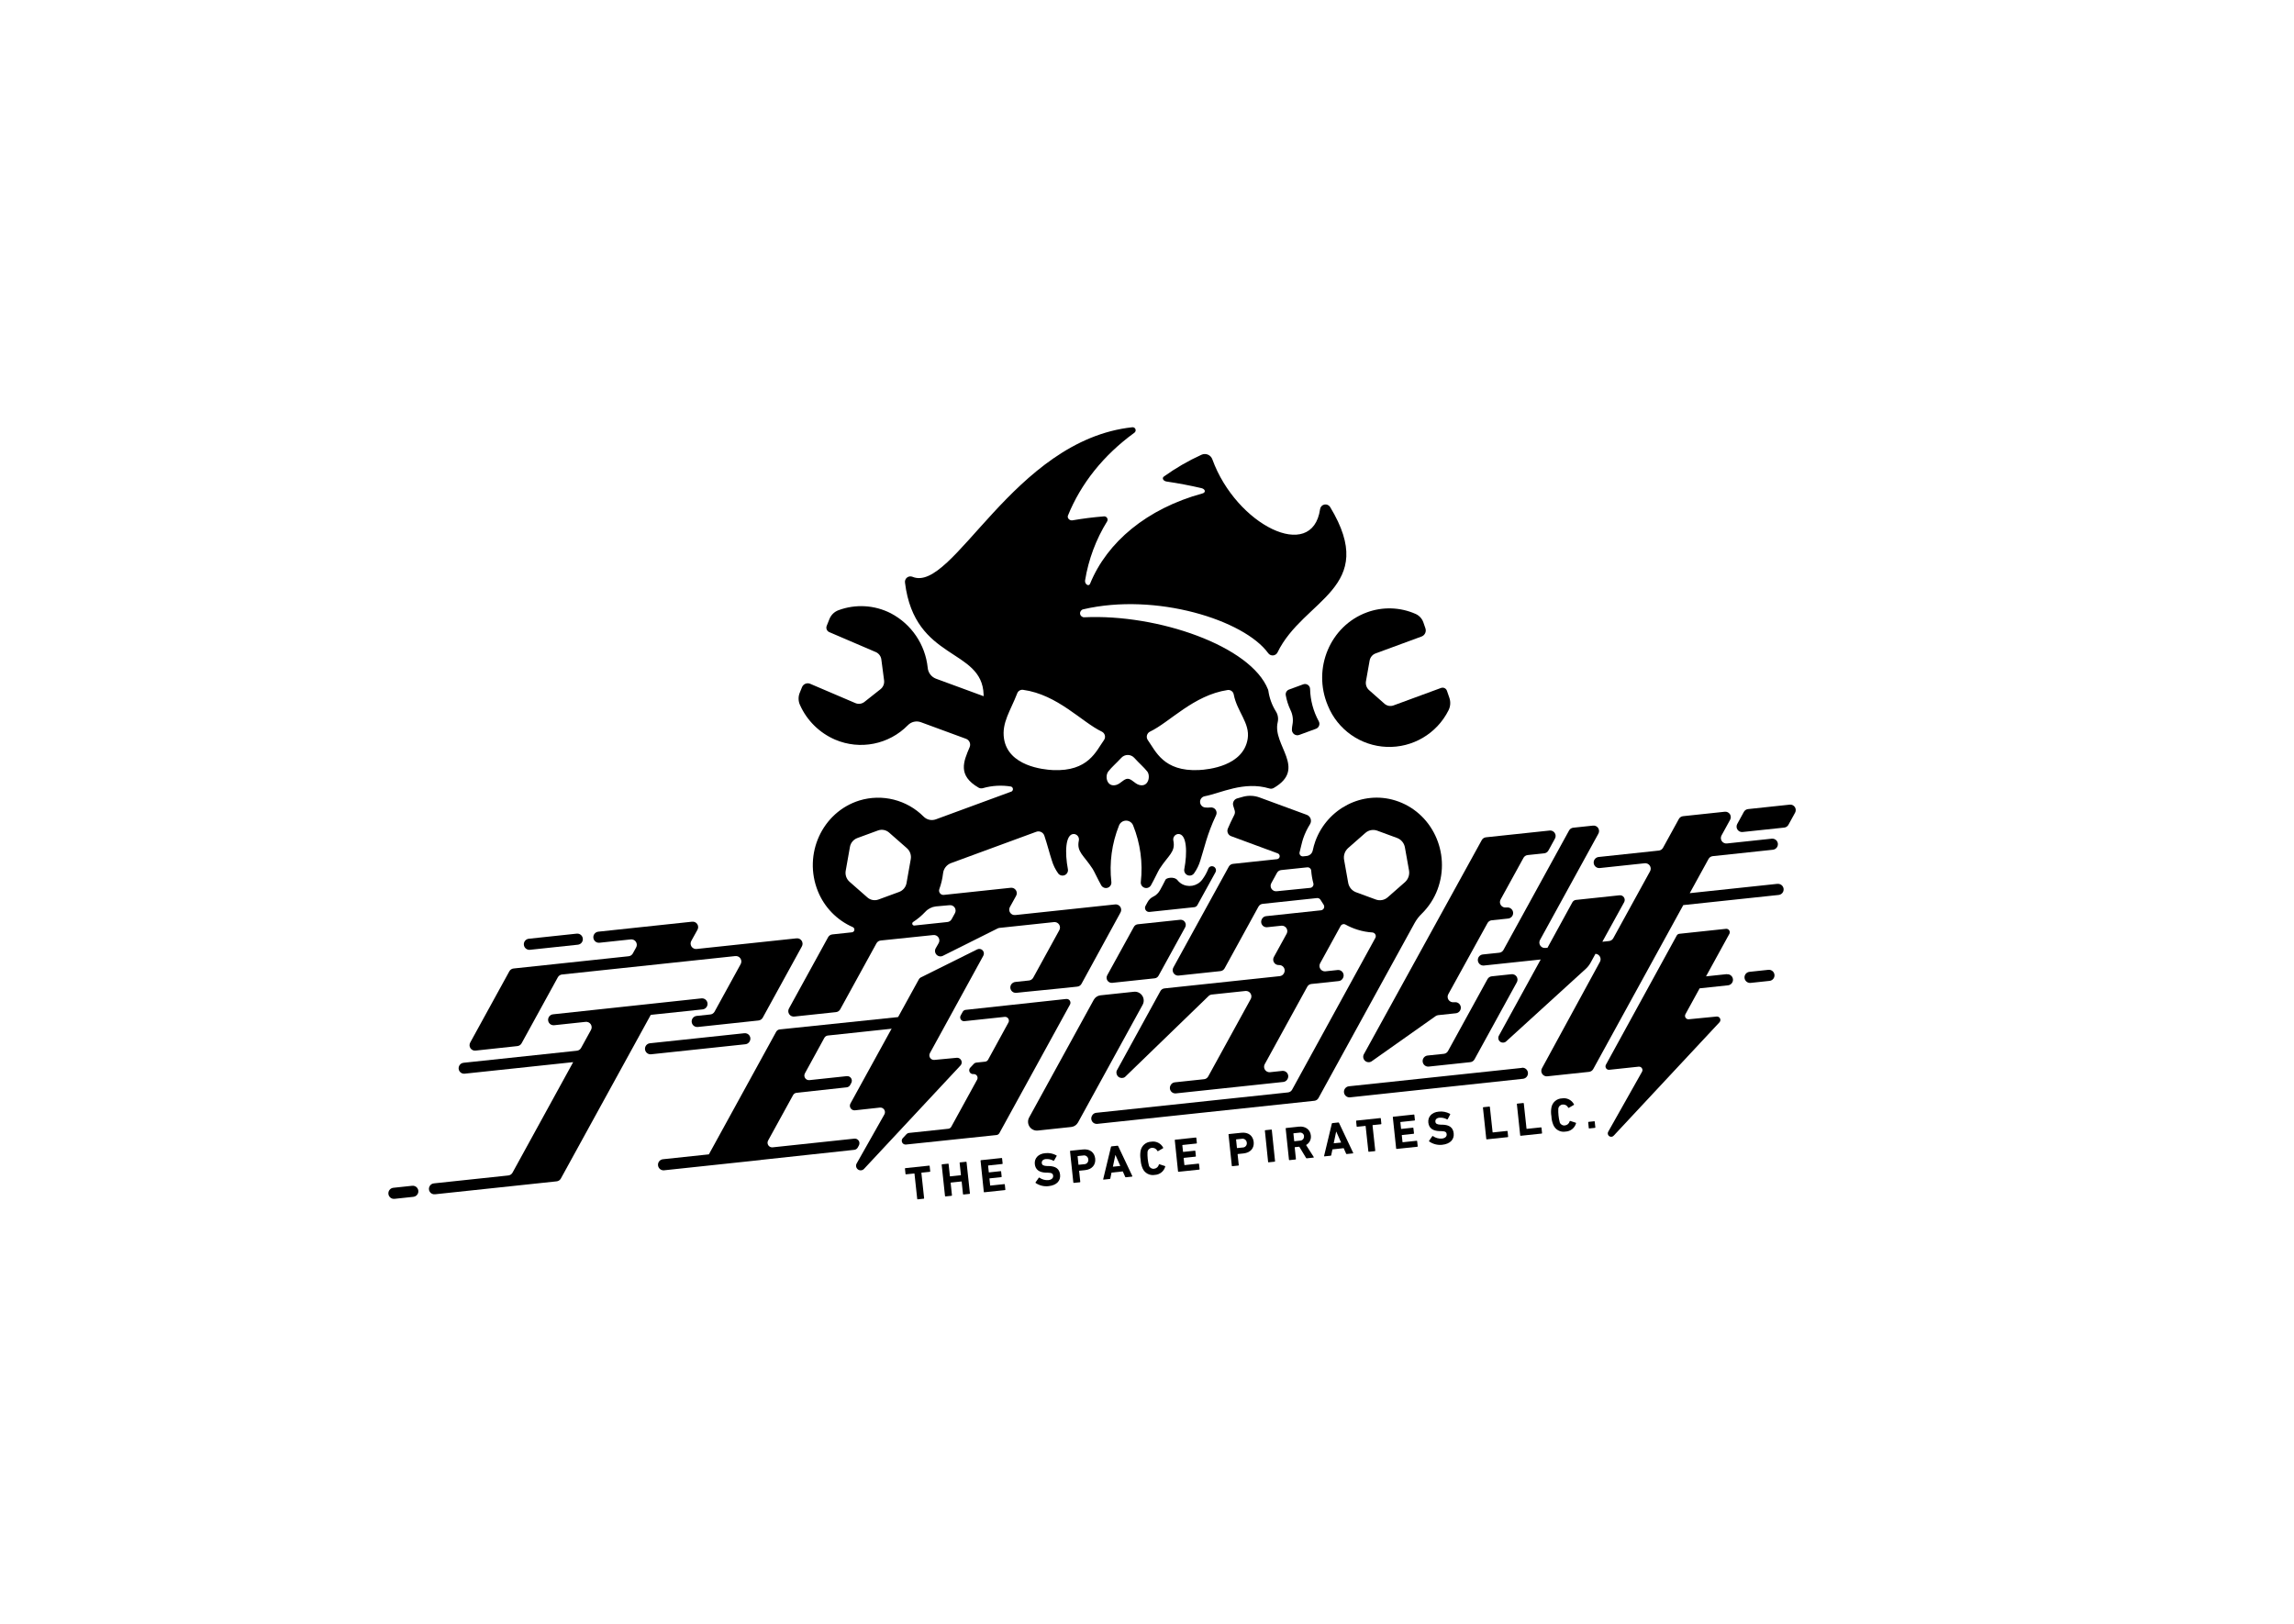 <?xml version="1.0" encoding="UTF-8" standalone="no"?>
<svg width="842px" height="596px" viewBox="0 0 842 596" version="1.1" xmlns="http://www.w3.org/2000/svg" xmlns:xlink="http://www.w3.org/1999/xlink">
    <!-- Generator: Sketch 47.1 (45422) - http://www.bohemiancoding.com/sketch -->
    <title>Slice</title>
    <desc>Created with Sketch.</desc>
    <defs></defs>
    <g id="Page-1" stroke="none" stroke-width="1" fill="none" fill-rule="evenodd">
        <g id="space-pirates-logo" transform="translate(142, 156)" fill-rule="nonzero" fill="#000000">
            <path d="M194.85,284.25 C194.804,284.259 194.757,284.247 194.721,284.218 C194.684,284.19 194.662,284.146 194.66,284.1 L193.66,274.85 C193.661,274.822 193.649,274.796 193.627,274.778 C193.606,274.76 193.577,274.754 193.55,274.76 L190.55,275.07 C190.504,275.079 190.457,275.067 190.421,275.038 C190.384,275.01 190.362,274.966 190.36,274.92 L190.16,272.99 C190.151,272.944 190.163,272.897 190.192,272.861 C190.22,272.824 190.264,272.802 190.31,272.8 L199.04,271.88 C199.086,271.871 199.133,271.883 199.169,271.912 C199.206,271.94 199.228,271.984 199.23,272.03 L199.43,273.96 C199.439,274.006 199.427,274.053 199.398,274.089 C199.37,274.126 199.326,274.148 199.28,274.15 L196.28,274.46 C196.25,274.458 196.221,274.472 196.203,274.496 C196.185,274.52 196.18,274.552 196.19,274.58 L197.19,283.83 C197.199,283.876 197.187,283.923 197.158,283.959 C197.13,283.996 197.086,284.018 197.04,284.02 L194.85,284.25 Z" id="Shape"></path>
            <path d="M203.64,271.58 C203.631,271.534 203.643,271.487 203.672,271.451 C203.7,271.414 203.744,271.392 203.79,271.39 L205.99,271.16 C206.036,271.151 206.083,271.163 206.119,271.192 C206.156,271.22 206.178,271.264 206.18,271.31 L206.65,275.73 C206.649,275.758 206.661,275.784 206.683,275.802 C206.704,275.82 206.733,275.826 206.76,275.82 L210.61,275.41 C210.638,275.411 210.664,275.399 210.682,275.377 C210.7,275.356 210.706,275.327 210.7,275.3 L210.23,270.88 C210.221,270.834 210.233,270.787 210.262,270.751 C210.29,270.714 210.334,270.692 210.38,270.69 L212.58,270.46 C212.626,270.451 212.673,270.463 212.709,270.492 C212.746,270.52 212.768,270.564 212.77,270.61 L214,282.06 C214.009,282.106 213.997,282.153 213.968,282.189 C213.94,282.226 213.896,282.248 213.85,282.25 L211.65,282.48 C211.604,282.489 211.557,282.477 211.521,282.448 C211.484,282.42 211.462,282.376 211.46,282.33 L210.98,277.78 C210.981,277.752 210.969,277.726 210.947,277.708 C210.926,277.69 210.897,277.684 210.87,277.69 L207.02,278.1 C206.992,278.099 206.966,278.111 206.948,278.133 C206.93,278.154 206.924,278.183 206.93,278.21 L207.41,282.76 C207.419,282.807 207.406,282.856 207.375,282.893 C207.344,282.93 207.298,282.951 207.25,282.95 L205.05,283.18 C205.004,283.189 204.957,283.177 204.921,283.148 C204.884,283.12 204.862,283.076 204.86,283.03 L203.64,271.58 Z" id="Shape"></path>
            <path d="M217.91,270.07 C217.901,270.024 217.913,269.977 217.942,269.941 C217.97,269.904 218.014,269.882 218.06,269.88 L225.62,269.08 C225.666,269.071 225.713,269.083 225.749,269.112 C225.786,269.14 225.808,269.184 225.81,269.23 L226.01,271.09 C226.019,271.137 226.006,271.186 225.975,271.223 C225.944,271.26 225.898,271.281 225.85,271.28 L220.77,271.82 C220.742,271.819 220.716,271.831 220.698,271.853 C220.68,271.874 220.674,271.903 220.68,271.93 L220.93,274.27 C220.929,274.298 220.941,274.324 220.963,274.342 C220.984,274.36 221.013,274.366 221.04,274.36 L225.27,273.91 C225.317,273.901 225.366,273.914 225.403,273.945 C225.44,273.976 225.461,274.022 225.46,274.07 L225.65,275.91 C225.659,275.957 225.646,276.006 225.615,276.043 C225.584,276.08 225.538,276.101 225.49,276.1 L221.26,276.55 C221.232,276.549 221.206,276.561 221.188,276.583 C221.17,276.604 221.164,276.633 221.17,276.66 L221.43,279.11 C221.429,279.138 221.441,279.164 221.463,279.182 C221.484,279.2 221.513,279.206 221.54,279.2 L226.62,278.66 C226.666,278.651 226.713,278.663 226.749,278.692 C226.786,278.72 226.808,278.764 226.81,278.81 L227.01,280.67 C227.019,280.717 227.006,280.766 226.975,280.803 C226.944,280.84 226.898,280.861 226.85,280.86 L219.29,281.66 C219.244,281.669 219.197,281.657 219.161,281.628 C219.124,281.6 219.102,281.556 219.1,281.51 L217.91,270.07 Z" id="Shape"></path>
            <path d="M238.13,278.25 C238.053,278.169 238.053,278.041 238.13,277.96 L239.29,276.31 C239.324,276.275 239.371,276.254 239.42,276.254 C239.469,276.254 239.516,276.275 239.55,276.31 C240.49,276.967 241.626,277.281 242.77,277.2 C244,277.07 244.64,276.42 244.55,275.59 C244.46,274.76 244.02,274.51 242.55,274.46 L241.92,274.46 C239.49,274.38 238.04,273.4 237.82,271.31 C237.6,269.22 239.07,267.53 241.62,267.31 C243.051,267.128 244.503,267.412 245.76,268.12 C245.87,268.18 245.9,268.25 245.82,268.38 L244.9,270 C244.855,270.088 244.748,270.124 244.66,270.08 C243.797,269.594 242.807,269.381 241.82,269.47 C240.82,269.58 240.3,270.17 240.38,270.92 C240.46,271.67 240.98,271.98 242.38,272.03 L243.01,272.03 C245.47,272.1 246.87,273.03 247.1,275.21 C247.33,277.39 245.91,279.09 242.86,279.41 C241.195,279.602 239.517,279.19 238.13,278.25 L238.13,278.25 Z" id="Shape"></path>
            <path d="M252.15,278.21 C252.104,278.219 252.057,278.207 252.021,278.178 C251.984,278.15 251.962,278.106 251.96,278.06 L250.75,266.61 C250.741,266.564 250.753,266.517 250.782,266.481 C250.81,266.444 250.854,266.422 250.9,266.42 L255.48,265.94 C258.05,265.67 259.75,267.05 259.99,269.31 C260.23,271.57 258.83,273.26 256.28,273.53 L254.18,273.75 C254.152,273.749 254.126,273.761 254.108,273.783 C254.09,273.804 254.084,273.833 254.09,273.86 L254.51,277.8 C254.516,277.847 254.502,277.894 254.471,277.93 C254.441,277.966 254.397,277.988 254.35,277.99 L252.15,278.21 Z M257.45,269.57 C257.417,269.119 257.19,268.704 256.827,268.433 C256.464,268.163 256.002,268.063 255.56,268.16 L253.62,268.36 C253.592,268.359 253.566,268.371 253.548,268.393 C253.53,268.414 253.524,268.443 253.53,268.47 L253.84,271.47 C253.839,271.498 253.851,271.524 253.873,271.542 C253.894,271.56 253.923,271.566 253.95,271.56 L255.89,271.36 C256.349,271.372 256.79,271.179 257.091,270.832 C257.393,270.486 257.525,270.023 257.45,269.57 Z" id="Shape"></path>
            <path d="M265.78,265 C265.794,264.892 265.881,264.809 265.99,264.8 L268.18,264.57 C268.285,264.559 268.384,264.621 268.42,264.72 L273.62,275.72 C273.62,275.82 273.62,275.89 273.52,275.91 L271.26,276.15 C271.206,276.165 271.147,276.158 271.098,276.13 C271.05,276.101 271.014,276.055 271,276 L270.11,274 L265.98,274.44 L265.54,276.57 C265.535,276.682 265.442,276.77 265.33,276.77 L263.06,277.01 C262.94,277.01 262.9,276.96 262.92,276.85 L265.78,265 Z M269.2,272 L267.43,268 L267.38,268 L266.48,272.27 L269.2,272 Z" id="Shape"></path>
            <path d="M276.66,269.66 C276.464,268.592 276.464,267.498 276.66,266.43 C277.008,264.539 278.628,263.148 280.55,263.09 C282.333,262.791 284.106,263.675 284.94,265.28 C284.974,265.314 284.987,265.365 284.972,265.411 C284.957,265.458 284.918,265.492 284.87,265.5 L283.07,266.55 C283.03,266.579 282.979,266.589 282.931,266.577 C282.883,266.566 282.843,266.534 282.82,266.49 C282.461,265.726 281.66,265.27 280.82,265.35 C279.991,265.394 279.308,266.018 279.19,266.84 C279.111,268.547 279.29,270.256 279.72,271.91 C280.01,272.689 280.81,273.153 281.63,273.02 C282.473,272.928 283.166,272.315 283.36,271.49 C283.373,271.443 283.406,271.404 283.45,271.383 C283.494,271.362 283.545,271.361 283.59,271.38 L285.59,272.03 C285.635,272.035 285.675,272.062 285.697,272.102 C285.718,272.141 285.72,272.189 285.7,272.23 C285.216,273.971 283.666,275.203 281.86,275.28 C279.97,275.624 278.096,274.604 277.36,272.83 C276.935,271.825 276.698,270.751 276.66,269.66 Z" id="Shape"></path>
            <path d="M289.2,262.55 C289.191,262.504 289.203,262.457 289.232,262.421 C289.26,262.384 289.304,262.362 289.35,262.36 L296.91,261.56 C296.956,261.551 297.003,261.563 297.039,261.592 C297.076,261.62 297.098,261.664 297.1,261.71 L297.3,263.57 C297.309,263.617 297.296,263.666 297.265,263.703 C297.234,263.74 297.188,263.761 297.14,263.76 L292.06,264.3 C292.032,264.299 292.006,264.311 291.988,264.333 C291.97,264.354 291.964,264.383 291.97,264.41 L292.22,266.75 C292.219,266.778 292.231,266.804 292.253,266.822 C292.274,266.84 292.303,266.846 292.33,266.84 L296.56,266.39 C296.607,266.381 296.656,266.394 296.693,266.425 C296.73,266.456 296.751,266.502 296.75,266.55 L296.94,268.39 C296.949,268.437 296.936,268.486 296.905,268.523 C296.874,268.56 296.828,268.581 296.78,268.58 L292.55,269.03 C292.522,269.029 292.496,269.041 292.478,269.063 C292.46,269.084 292.454,269.113 292.46,269.14 L292.72,271.59 C292.719,271.618 292.731,271.644 292.753,271.662 C292.774,271.68 292.803,271.686 292.83,271.68 L297.91,271.14 C297.956,271.131 298.003,271.143 298.039,271.172 C298.076,271.2 298.098,271.244 298.1,271.29 L298.3,273.15 C298.309,273.197 298.296,273.246 298.265,273.283 C298.234,273.32 298.188,273.341 298.14,273.34 L290.58,274.14 C290.534,274.149 290.487,274.137 290.451,274.108 C290.414,274.08 290.392,274.036 290.39,273.99 L289.2,262.55 Z" id="Shape"></path>
            <path d="M310.32,272.08 C310.274,272.089 310.227,272.077 310.191,272.048 C310.154,272.02 310.132,271.976 310.13,271.93 L308.92,260.48 C308.911,260.434 308.923,260.387 308.952,260.351 C308.98,260.314 309.024,260.292 309.07,260.29 L313.65,259.81 C316.22,259.54 317.92,260.92 318.16,263.18 C318.4,265.44 317,267.13 314.45,267.4 L312.35,267.62 C312.322,267.619 312.296,267.631 312.278,267.653 C312.26,267.674 312.254,267.703 312.26,267.73 L312.68,271.67 C312.686,271.717 312.672,271.764 312.641,271.8 C312.611,271.836 312.567,271.858 312.52,271.86 L310.32,272.08 Z M315.62,263.44 C315.587,262.989 315.36,262.574 314.997,262.303 C314.634,262.033 314.172,261.933 313.73,262.03 L311.79,262.23 C311.762,262.229 311.736,262.241 311.718,262.263 C311.7,262.284 311.694,262.313 311.7,262.34 L312.01,265.34 C312.009,265.368 312.021,265.394 312.043,265.412 C312.064,265.43 312.093,265.436 312.12,265.43 L314.06,265.23 C314.521,265.243 314.964,265.048 315.266,264.699 C315.568,264.351 315.698,263.885 315.62,263.43 L315.62,263.44 Z" id="Shape"></path>
            <path d="M322.27,259.06 C322.261,259.014 322.273,258.967 322.302,258.931 C322.33,258.894 322.374,258.872 322.42,258.87 L324.62,258.64 C324.665,258.634 324.711,258.647 324.746,258.675 C324.782,258.703 324.805,258.745 324.81,258.79 L326,270.24 C326.006,270.287 325.992,270.334 325.961,270.37 C325.931,270.406 325.887,270.428 325.84,270.43 L323.64,270.66 C323.594,270.669 323.547,270.657 323.511,270.628 C323.474,270.6 323.452,270.556 323.45,270.51 L322.27,259.06 Z" id="Shape"></path>
            <path d="M337.66,269.19 C337.542,269.218 337.422,269.153 337.38,269.04 L334.89,264.93 L333.31,265.1 C333.28,265.098 333.251,265.112 333.233,265.136 C333.215,265.16 333.21,265.192 333.22,265.22 L333.66,269.44 C333.669,269.487 333.656,269.536 333.625,269.573 C333.594,269.61 333.548,269.631 333.5,269.63 L331.3,269.86 C331.254,269.869 331.207,269.857 331.171,269.828 C331.134,269.8 331.112,269.756 331.11,269.71 L329.9,258.26 C329.891,258.214 329.903,258.167 329.932,258.131 C329.96,258.094 330.004,258.072 330.05,258.07 L334.75,257.57 C337.16,257.32 338.92,258.66 339.14,260.81 C339.333,262.226 338.638,263.615 337.39,264.31 L340.2,268.71 C340.237,268.748 340.247,268.805 340.225,268.854 C340.203,268.902 340.153,268.933 340.1,268.93 L337.66,269.19 Z M336.66,261.07 C336.627,260.654 336.415,260.274 336.079,260.026 C335.743,259.779 335.317,259.689 334.91,259.78 L332.83,260 C332.802,259.999 332.776,260.011 332.758,260.033 C332.74,260.054 332.734,260.083 332.74,260.11 L333.03,262.83 C333.029,262.858 333.041,262.884 333.063,262.902 C333.084,262.92 333.113,262.926 333.14,262.92 L335.22,262.7 C335.625,262.686 336.006,262.503 336.271,262.195 C336.535,261.887 336.658,261.483 336.61,261.08 L336.66,261.07 Z" id="Shape"></path>
            <path d="M346.84,256.47 C346.854,256.362 346.941,256.279 347.05,256.27 L349.24,256.04 C349.345,256.029 349.444,256.091 349.48,256.19 L354.68,267.19 C354.68,267.29 354.68,267.36 354.58,267.38 L352.32,267.62 C352.213,267.64 352.109,267.574 352.08,267.47 L351.19,265.47 L347.06,265.91 L346.62,268.04 C346.615,268.152 346.522,268.24 346.41,268.24 L344.14,268.48 C344.02,268.48 343.98,268.43 344,268.32 L346.84,256.47 Z M350.25,263.41 L348.48,259.41 L348.43,259.41 L347.53,263.68 L350.25,263.41 Z" id="Shape"></path>
            <path d="M360.44,266.79 C360.394,266.799 360.347,266.787 360.311,266.758 C360.274,266.73 360.252,266.686 360.25,266.64 L359.25,257.39 C359.251,257.362 359.239,257.336 359.217,257.318 C359.196,257.3 359.167,257.294 359.14,257.3 L356.14,257.61 C356.094,257.619 356.047,257.607 356.011,257.578 C355.974,257.55 355.952,257.506 355.95,257.46 L355.75,255.53 C355.741,255.484 355.753,255.437 355.782,255.401 C355.81,255.364 355.854,255.342 355.9,255.34 L364.63,254.42 C364.676,254.411 364.723,254.423 364.759,254.452 C364.796,254.48 364.818,254.524 364.82,254.57 L365.02,256.5 C365.029,256.546 365.017,256.593 364.988,256.629 C364.96,256.666 364.916,256.688 364.87,256.69 L361.87,257 C361.84,256.998 361.811,257.012 361.793,257.036 C361.775,257.06 361.77,257.092 361.78,257.12 L362.78,266.37 C362.789,266.416 362.777,266.463 362.748,266.499 C362.72,266.536 362.676,266.558 362.63,266.56 L360.44,266.79 Z" id="Shape"></path>
            <path d="M369.23,254.11 C369.221,254.064 369.233,254.017 369.262,253.981 C369.29,253.944 369.334,253.922 369.38,253.92 L376.94,253.12 C376.986,253.111 377.033,253.123 377.069,253.152 C377.106,253.18 377.128,253.224 377.13,253.27 L377.33,255.13 C377.339,255.177 377.326,255.226 377.295,255.263 C377.264,255.3 377.218,255.321 377.17,255.32 L372.09,255.86 C372.062,255.859 372.036,255.871 372.018,255.893 C372,255.914 371.994,255.943 372,255.97 L372.25,258.31 C372.249,258.338 372.261,258.364 372.283,258.382 C372.304,258.4 372.333,258.406 372.36,258.4 L376.59,257.95 C376.637,257.941 376.686,257.954 376.723,257.985 C376.76,258.016 376.781,258.062 376.78,258.11 L377,260 C377.009,260.047 376.996,260.096 376.965,260.133 C376.934,260.17 376.888,260.191 376.84,260.19 L372.61,260.64 C372.582,260.639 372.556,260.651 372.538,260.673 C372.52,260.694 372.514,260.723 372.52,260.75 L372.78,263.2 C372.779,263.228 372.791,263.254 372.813,263.272 C372.834,263.29 372.863,263.296 372.89,263.29 L377.97,262.75 C378.016,262.741 378.063,262.753 378.099,262.782 C378.136,262.81 378.158,262.854 378.16,262.9 L378.36,264.76 C378.369,264.807 378.356,264.856 378.325,264.893 C378.294,264.93 378.248,264.951 378.2,264.95 L370.64,265.75 C370.594,265.759 370.547,265.747 370.511,265.718 C370.474,265.69 370.452,265.646 370.45,265.6 L369.23,254.11 Z" id="Shape"></path>
            <path d="M382.57,263 C382.493,262.919 382.493,262.791 382.57,262.71 L383.73,261.06 C383.764,261.025 383.811,261.004 383.86,261.004 C383.909,261.004 383.956,261.025 383.99,261.06 C384.93,261.717 386.066,262.031 387.21,261.95 C388.44,261.82 389.08,261.17 388.99,260.34 C388.9,259.51 388.46,259.26 386.99,259.21 L386.36,259.21 C383.93,259.13 382.48,258.15 382.26,256.06 C382.04,253.97 383.51,252.28 386.06,252.06 C387.491,251.878 388.943,252.162 390.2,252.87 C390.31,252.93 390.34,253 390.26,253.13 L389.37,254.82 C389.325,254.908 389.218,254.944 389.13,254.9 C388.267,254.414 387.277,254.201 386.29,254.29 C385.29,254.4 384.77,254.99 384.85,255.74 C384.93,256.49 385.45,256.8 386.85,256.85 L387.48,256.85 C389.94,256.92 391.34,257.85 391.57,260.03 C391.8,262.21 390.38,263.91 387.33,264.23 C385.647,264.409 383.956,263.972 382.57,263 L382.57,263 Z" id="Shape"></path>
            <path d="M402.31,250.62 C402.301,250.574 402.313,250.527 402.342,250.491 C402.37,250.454 402.414,250.432 402.46,250.43 L404.66,250.2 C404.705,250.194 404.751,250.207 404.786,250.235 C404.822,250.263 404.845,250.305 404.85,250.35 L405.85,259.6 C405.849,259.628 405.861,259.654 405.883,259.672 C405.904,259.69 405.933,259.696 405.96,259.69 L411.16,259.14 C411.207,259.134 411.254,259.148 411.29,259.179 C411.326,259.209 411.348,259.253 411.35,259.3 L411.55,261.23 C411.559,261.276 411.547,261.323 411.518,261.359 C411.49,261.396 411.446,261.418 411.4,261.42 L403.72,262.23 C403.674,262.239 403.627,262.227 403.591,262.198 C403.554,262.17 403.532,262.126 403.53,262.08 L402.31,250.62 Z" id="Shape"></path>
            <path d="M414.76,249.31 C414.751,249.264 414.763,249.217 414.792,249.181 C414.82,249.144 414.864,249.122 414.91,249.12 L417.11,248.89 C417.155,248.884 417.201,248.897 417.236,248.925 C417.272,248.953 417.295,248.995 417.3,249.04 L418.3,258.29 C418.299,258.318 418.311,258.344 418.333,258.362 C418.354,258.38 418.383,258.386 418.41,258.38 L423.61,257.83 C423.657,257.824 423.704,257.838 423.74,257.869 C423.776,257.899 423.798,257.943 423.8,257.99 L424,259.92 C424.009,259.966 423.997,260.013 423.968,260.049 C423.94,260.086 423.896,260.108 423.85,260.11 L416.17,260.92 C416.124,260.929 416.077,260.917 416.041,260.888 C416.004,260.86 415.982,260.816 415.98,260.77 L414.76,249.31 Z" id="Shape"></path>
            <path d="M427.44,253.76 C427.244,252.692 427.244,251.598 427.44,250.53 C427.788,248.639 429.408,247.248 431.33,247.19 C433.113,246.891 434.886,247.775 435.72,249.38 C435.754,249.414 435.767,249.465 435.752,249.511 C435.737,249.558 435.698,249.592 435.65,249.6 L433.85,250.65 C433.81,250.679 433.759,250.689 433.711,250.677 C433.663,250.666 433.623,250.634 433.6,250.59 C433.241,249.826 432.44,249.37 431.6,249.45 C430.771,249.494 430.088,250.118 429.97,250.94 C429.891,252.647 430.07,254.356 430.5,256.01 C430.79,256.789 431.59,257.253 432.41,257.12 C433.253,257.028 433.946,256.415 434.14,255.59 C434.153,255.543 434.186,255.504 434.23,255.483 C434.274,255.462 434.325,255.461 434.37,255.48 L436.37,256.13 C436.415,256.135 436.455,256.162 436.477,256.202 C436.498,256.241 436.5,256.289 436.48,256.33 C435.996,258.071 434.446,259.303 432.64,259.38 C430.75,259.724 428.876,258.704 428.14,256.93 C427.715,255.925 427.478,254.851 427.44,253.76 L427.44,253.76 Z" id="Shape"></path>
            <path d="M440.94,256 C440.931,255.954 440.943,255.907 440.972,255.871 C441,255.834 441.044,255.812 441.09,255.81 L443.15,255.59 C443.196,255.581 443.243,255.593 443.279,255.622 C443.316,255.65 443.338,255.694 443.34,255.74 L443.56,257.82 C443.569,257.867 443.556,257.916 443.525,257.953 C443.494,257.99 443.448,258.011 443.4,258.01 L441.34,258.23 C441.294,258.239 441.247,258.227 441.211,258.198 C441.174,258.17 441.152,258.126 441.15,258.08 L440.94,256 Z" id="Shape"></path>
            <path d="M32.66,229.64 L47.87,228 C48.522,227.942 49.105,227.569 49.43,227 L62.77,202.71 C63.095,202.141 63.678,201.768 64.33,201.71 L127.83,194.96 C128.591,194.853 129.347,195.191 129.774,195.831 C130.2,196.471 130.222,197.298 129.83,197.96 L120.26,215.39 C119.935,215.959 119.352,216.332 118.7,216.39 L113.7,216.92 C112.579,217.036 111.764,218.039 111.88,219.16 C111.996,220.281 112.999,221.096 114.12,220.98 L117.35,220.64 L132,219.07 L136.38,218.6 C137.032,218.542 137.615,218.169 137.94,217.6 L152.3,191.45 C152.692,190.788 152.67,189.961 152.244,189.321 C151.817,188.681 151.061,188.343 150.3,188.45 L113.76,192.34 C112.999,192.447 112.243,192.109 111.816,191.469 C111.39,190.829 111.368,190.002 111.76,189.34 L113.98,185.34 C114.372,184.678 114.35,183.851 113.924,183.211 C113.497,182.571 112.741,182.233 111.98,182.34 L77.61,186 C76.489,186.116 75.674,187.119 75.79,188.24 C75.906,189.361 76.909,190.176 78.03,190.06 L89.46,188.84 C90.221,188.733 90.977,189.071 91.404,189.711 C91.83,190.351 91.852,191.178 91.46,191.84 L90.26,194.02 C89.935,194.589 89.352,194.962 88.7,195.02 L46.53,199.51 C45.878,199.568 45.295,199.941 44.97,200.51 L30.61,226.66 C30.221,227.329 30.252,228.162 30.691,228.8 C31.129,229.437 31.896,229.764 32.66,229.64 Z" id="Shape"></path>
            <path d="M275.6,183.28 C274.983,183.352 274.443,183.727 274.16,184.28 L264.4,202 C264.062,202.611 264.091,203.359 264.475,203.943 C264.859,204.526 265.535,204.849 266.23,204.78 L281.82,203.12 C282.437,203.048 282.977,202.673 283.26,202.12 L293,184.41 C293.338,183.799 293.309,183.051 292.925,182.467 C292.541,181.884 291.865,181.561 291.17,181.63 L275.6,183.28 Z" id="Shape"></path>
            <path d="M297.52,176.2 L304.13,164.2 C304.406,163.712 304.386,163.11 304.079,162.64 C303.772,162.171 303.228,161.912 302.67,161.97 L302.67,161.97 C302.154,162.029 301.712,162.367 301.52,162.85 C300.954,164.313 300.186,165.689 299.24,166.94 C297.395,169.349 294.009,169.937 291.46,168.29 C290.941,167.935 290.482,167.499 290.1,167 C288.97,165.7 286.1,166.2 285.78,166.94 C285.23,168.04 284.54,169.42 283.78,170.76 C283.198,171.813 282.304,172.658 281.22,173.18 C280.368,173.608 279.669,174.289 279.22,175.13 L278.46,176.52 C278.184,177.008 278.204,177.61 278.511,178.08 C278.818,178.549 279.362,178.808 279.92,178.75 L296.42,177 C296.894,176.926 297.304,176.628 297.52,176.2 Z" id="Shape"></path>
            <path d="M52.52,192.65 L70.1,190.78 C71.221,190.664 72.036,189.661 71.92,188.54 C71.804,187.419 70.801,186.604 69.68,186.72 L52.1,188.59 C50.979,188.706 50.164,189.709 50.28,190.83 C50.396,191.951 51.399,192.766 52.52,192.65 L52.52,192.65 Z" id="Shape"></path>
            <path d="M361.63,233.46 L384.93,217 C385.21,216.8 385.538,216.676 385.88,216.64 L392.36,215.95 C393.481,215.834 394.296,214.831 394.18,213.71 C394.064,212.589 393.061,211.774 391.94,211.89 L391.62,211.89 C390.859,211.997 390.103,211.659 389.676,211.019 C389.25,210.379 389.228,209.552 389.62,208.89 L404,182.81 C404.325,182.241 404.908,181.868 405.56,181.81 L411.56,181.18 C412.681,181.064 413.496,180.061 413.38,178.94 C413.264,177.819 412.261,177.004 411.14,177.12 L410.82,177.12 C410.059,177.227 409.303,176.889 408.876,176.249 C408.45,175.609 408.428,174.782 408.82,174.12 L417.2,158.87 C417.525,158.301 418.108,157.928 418.76,157.87 L424.76,157.24 C425.412,157.182 425.995,156.809 426.32,156.24 L428.71,151.88 C429.102,151.218 429.08,150.391 428.654,149.751 C428.227,149.111 427.471,148.773 426.71,148.88 L403.45,151.35 C402.798,151.408 402.215,151.781 401.89,152.35 L358.7,230.8 C358.147,231.624 358.282,232.728 359.016,233.395 C359.751,234.062 360.863,234.09 361.63,233.46 Z" id="Shape"></path>
            <path d="M388,230.83 L382,231.46 C380.879,231.576 380.064,232.579 380.18,233.7 C380.296,234.821 381.299,235.636 382.42,235.52 L397.63,233.9 C398.282,233.842 398.865,233.469 399.19,232.9 L414.72,204.62 C415.112,203.958 415.09,203.131 414.664,202.491 C414.237,201.851 413.481,201.513 412.72,201.62 L405.56,202.38 C404.908,202.438 404.325,202.811 404,203.38 L389.49,229.8 C389.186,230.361 388.633,230.744 388,230.83 Z" id="Shape"></path>
            <path d="M9.31,279.27 L2.38,280.01 C1.259,280.126 0.444,281.129 0.56,282.25 C0.676,283.371 1.679,284.186 2.8,284.07 L9.73,283.33 C10.455,283.255 11.085,282.799 11.383,282.133 C11.681,281.468 11.601,280.694 11.173,280.103 C10.745,279.513 10.035,279.195 9.31,279.27 Z" id="Shape"></path>
            <path d="M515,139.36 L499.6,141 C498.966,141.073 498.405,141.445 498.09,142 L495.62,146.5 C495.284,147.143 495.323,147.918 495.722,148.524 C496.121,149.131 496.816,149.473 497.54,149.42 L512.91,147.79 C513.544,147.717 514.105,147.345 514.42,146.79 L516.89,142.29 C517.227,141.651 517.194,140.879 516.802,140.272 C516.41,139.665 515.721,139.316 515,139.36 Z" id="Shape"></path>
            <path d="M416.62,236 L353.12,242.75 C351.999,242.866 351.184,243.869 351.3,244.99 C351.416,246.111 352.419,246.926 353.54,246.81 L417,240 C418.121,239.884 418.936,238.881 418.82,237.76 C418.704,236.639 417.701,235.824 416.58,235.94 L416.62,236 Z" id="Shape"></path>
            <path d="M96.83,216.62 L96.88,216.53 L115.88,214.53 C116.998,214.411 117.809,213.408 117.69,212.29 C117.571,211.172 116.568,210.361 115.45,210.48 L61,216.33 C60.351,216.391 59.773,216.764 59.45,217.33 L59.45,217.33 C59.058,217.992 59.08,218.819 59.506,219.459 C59.933,220.099 60.689,220.437 61.45,220.33 L72.89,219.11 C73.651,219.003 74.407,219.341 74.834,219.981 C75.26,220.621 75.282,221.448 74.89,222.11 L71.27,228.7 C70.945,229.269 70.362,229.642 69.71,229.7 L28.17,234.12 C27.518,234.178 26.935,234.551 26.61,235.12 L26.61,235.12 C26.218,235.782 26.24,236.609 26.666,237.249 C27.093,237.889 27.849,238.227 28.61,238.12 L68.38,233.89 L68.3,234.04 L46.1,274.49 C45.775,275.059 45.192,275.432 44.54,275.49 L17.27,278.39 C16.618,278.448 16.035,278.821 15.71,279.39 L15.71,279.39 C15.318,280.052 15.34,280.879 15.766,281.519 C16.193,282.159 16.949,282.497 17.71,282.39 L62.28,277.65 C62.932,277.592 63.515,277.219 63.84,276.65 L96.84,216.57 L96.83,216.62 Z" id="Shape"></path>
            <path d="M510.38,168.44 L478.21,171.86 L485.13,159.27 C485.455,158.701 486.038,158.328 486.69,158.27 L508.74,155.92 C509.465,155.845 510.095,155.389 510.393,154.723 C510.691,154.058 510.611,153.284 510.183,152.693 C509.755,152.103 509.045,151.785 508.32,151.86 L491.91,153.61 C491.149,153.717 490.393,153.379 489.966,152.739 C489.54,152.099 489.518,151.272 489.91,150.61 L493,144.98 C493.392,144.318 493.37,143.491 492.944,142.851 C492.517,142.211 491.761,141.873 491,141.98 L475.79,143.6 C475.138,143.658 474.555,144.031 474.23,144.6 L468.39,155.23 C468.065,155.799 467.482,156.172 466.83,156.23 L444.78,158.58 C443.659,158.696 442.844,159.699 442.96,160.82 C443.076,161.941 444.079,162.756 445.2,162.64 L461.61,160.89 C462.371,160.783 463.127,161.121 463.554,161.761 C463.98,162.401 464.002,163.228 463.61,163.89 L450.12,188.44 C449.795,189.009 449.212,189.382 448.56,189.44 L446.13,189.7 L454.13,175.19 C454.443,174.629 454.418,173.941 454.065,173.404 C453.712,172.868 453.089,172.573 452.45,172.64 L436.45,174.34 C435.892,174.399 435.399,174.728 435.13,175.22 L426,191.9 L425.29,191.97 C424.529,192.077 423.773,191.739 423.346,191.099 C422.92,190.459 422.898,189.632 423.29,188.97 L444.65,150.07 C445.042,149.408 445.02,148.581 444.594,147.941 C444.167,147.301 443.411,146.963 442.65,147.07 L435.49,147.83 C434.838,147.888 434.255,148.261 433.93,148.83 L409.82,192.73 C409.495,193.299 408.912,193.672 408.26,193.73 L402.26,194.36 C401.139,194.476 400.324,195.479 400.44,196.6 C400.556,197.721 401.559,198.536 402.68,198.42 L423.51,196.21 L408.14,224.21 C407.754,224.94 407.941,225.842 408.586,226.358 C409.232,226.874 410.153,226.858 410.78,226.32 L440.03,199.66 C440.739,199.016 441.337,198.259 441.8,197.42 L443.61,194.12 C444.303,194.162 444.924,194.559 445.252,195.171 C445.58,195.782 445.568,196.52 445.22,197.12 L424,236.08 C423.608,236.742 423.63,237.569 424.056,238.209 C424.483,238.849 425.239,239.187 426,239.08 L441.21,237.46 C441.862,237.402 442.445,237.029 442.77,236.46 L475.84,176.24 L510.84,172.52 C511.961,172.404 512.776,171.401 512.66,170.28 C512.544,169.159 511.541,168.344 510.42,168.46 L510.38,168.44 Z" id="Shape"></path>
            <path d="M507.07,200 L500.14,200.74 C499.019,200.856 498.204,201.859 498.32,202.98 C498.436,204.101 499.439,204.916 500.56,204.8 L507.49,204.06 C508.611,203.944 509.426,202.941 509.31,201.82 C509.194,200.699 508.191,199.884 507.07,200 L507.07,200 Z" id="Shape"></path>
            <path d="M491.78,201.59 L484.19,202.4 L492.75,186.81 C492.974,186.402 492.954,185.903 492.698,185.514 C492.443,185.124 491.994,184.908 491.53,184.95 L474.44,186.77 C474.02,186.801 473.644,187.042 473.44,187.41 L447.44,234.84 C447.216,235.248 447.236,235.747 447.492,236.136 C447.747,236.526 448.196,236.742 448.66,236.7 L459.47,235.55 C459.94,235.503 460.397,235.722 460.654,236.118 C460.911,236.514 460.925,237.02 460.69,237.43 L448.32,259.37 C447.965,259.923 448.098,260.656 448.625,261.048 C449.152,261.44 449.892,261.358 450.32,260.86 L489.12,219.27 C489.474,218.893 489.562,218.338 489.341,217.87 C489.12,217.402 488.636,217.116 488.12,217.15 L477.84,218.15 C477.378,218.188 476.932,217.97 476.679,217.581 C476.427,217.193 476.408,216.697 476.63,216.29 L481.84,206.8 L492.25,205.69 C493.371,205.574 494.186,204.571 494.07,203.45 C493.954,202.329 492.951,201.514 491.83,201.63 L491.78,201.59 Z" id="Shape"></path>
            <path d="M209.29,232.28 L200.96,233.07 C200.335,233.128 199.728,232.834 199.386,232.308 C199.044,231.781 199.023,231.108 199.33,230.56 L218.92,194.83 C219.28,194.185 219.178,193.38 218.67,192.844 C218.161,192.308 217.363,192.165 216.7,192.49 L196,202.78 C195.691,202.933 195.436,203.178 195.27,203.48 L187.69,217.26 L187.53,217.36 L144.19,221.88 C143.642,221.936 143.156,222.257 142.89,222.74 L118.19,267.74 L101.34,269.53 C100.219,269.646 99.404,270.649 99.52,271.77 C99.636,272.891 100.639,273.706 101.76,273.59 L137.09,269.83 C137.181,269.816 137.271,269.796 137.36,269.77 L171.55,266.08 C172.094,266.021 172.576,265.7 172.84,265.22 L173.24,264.48 C173.55,263.929 173.527,263.251 173.18,262.722 C172.832,262.194 172.219,261.904 171.59,261.97 L141.59,265.16 C140.961,265.226 140.348,264.936 140,264.408 C139.653,263.879 139.63,263.201 139.94,262.65 L149.09,246 C149.354,245.52 149.836,245.199 150.38,245.14 L168.76,243.14 C169.304,243.081 169.786,242.76 170.05,242.28 L170.45,241.54 C170.76,240.989 170.737,240.311 170.39,239.782 C170.042,239.254 169.429,238.964 168.8,239.03 L155.1,240.49 C154.471,240.556 153.858,240.266 153.51,239.738 C153.163,239.209 153.14,238.531 153.45,237.98 L160.57,224.98 C160.834,224.5 161.316,224.179 161.86,224.12 L185.13,221.64 L185.35,221.43 L170.16,249.06 C169.85,249.611 169.873,250.289 170.22,250.818 C170.568,251.346 171.181,251.636 171.81,251.57 L180.96,250.57 C181.59,250.505 182.204,250.798 182.549,251.329 C182.895,251.86 182.914,252.54 182.6,253.09 L172.43,271.09 C172.015,271.831 172.214,272.765 172.896,273.272 C173.578,273.779 174.53,273.701 175.12,273.09 L210.65,235 C211.036,234.485 211.098,233.796 210.811,233.22 C210.523,232.644 209.934,232.28 209.29,232.28 Z" id="Shape"></path>
            <path d="M133.15,226.28 C133.542,225.618 133.52,224.791 133.094,224.151 C132.667,223.511 131.911,223.173 131.15,223.28 L96.54,226.96 C95.424,227.087 94.623,228.094 94.75,229.21 C94.877,230.326 95.884,231.127 97,231 L131.61,227.32 C132.263,227.247 132.839,226.859 133.15,226.28 Z" id="Shape"></path>
            <path d="M249.33,210.7 L212.41,214.7 C211.963,214.751 211.567,215.016 211.35,215.41 L210.6,216.78 C210.349,217.235 210.37,217.791 210.656,218.225 C210.941,218.659 211.443,218.9 211.96,218.85 L226.78,217.27 C227.297,217.22 227.799,217.461 228.084,217.895 C228.37,218.329 228.391,218.885 228.14,219.34 L220.67,233 C220.451,233.397 220.051,233.662 219.6,233.71 L216.32,234.06 C215.991,234.096 215.686,234.248 215.46,234.49 L214.12,235.92 C213.722,236.346 213.629,236.974 213.887,237.496 C214.145,238.019 214.7,238.327 215.28,238.27 C215.797,238.22 216.299,238.461 216.584,238.895 C216.87,239.329 216.891,239.885 216.64,240.34 L207.15,257.63 C206.931,258.027 206.531,258.292 206.08,258.34 L191.6,259.88 C191.271,259.916 190.966,260.068 190.74,260.31 L189.36,261.79 C188.964,262.214 188.87,262.839 189.125,263.361 C189.381,263.883 189.932,264.193 190.51,264.14 L223.75,260.65 C224.201,260.602 224.601,260.337 224.82,259.94 L250.7,212.82 C250.981,212.361 250.974,211.781 250.682,211.329 C250.39,210.877 249.864,210.632 249.33,210.7 Z" id="Shape"></path>
            <path d="M274.22,208.05 L261.94,209.36 C260.888,209.472 259.958,210.092 259.45,211.02 L235.75,254.18 C235.159,255.237 235.205,256.535 235.869,257.548 C236.533,258.561 237.705,259.12 238.91,259 L251.19,257.69 C252.242,257.578 253.172,256.958 253.68,256.03 L277.38,212.87 C277.971,211.813 277.925,210.515 277.261,209.502 C276.597,208.489 275.425,207.93 274.22,208.05 L274.22,208.05 Z" id="Shape"></path>
            <path d="M332.19,111.75 C332.139,112.44 332.448,113.108 333.008,113.516 C333.568,113.923 334.299,114.012 334.94,113.75 L341.04,111.51 C341.564,111.308 341.974,110.89 342.166,110.363 C342.358,109.835 342.312,109.251 342.04,108.76 C340.058,105.131 338.968,101.083 338.86,96.95 C338.862,96.345 338.57,95.777 338.076,95.427 C337.583,95.077 336.95,94.988 336.38,95.19 L331.13,97.12 C330.268,97.441 329.765,98.337 329.94,99.24 C330.267,101.08 330.836,102.869 331.63,104.56 C332.481,106.246 332.748,108.166 332.39,110.02 C332.275,110.59 332.208,111.169 332.19,111.75 Z" id="Shape"></path>
            <path d="M345.38,103 C348.967,111.849 357.401,117.779 366.941,118.163 C376.482,118.547 385.364,113.312 389.65,104.78 C390.39,103.343 390.509,101.667 389.98,100.14 L389.1,97.59 C388.959,97.157 388.649,96.8 388.24,96.6 C387.831,96.4 387.358,96.375 386.93,96.53 L369.47,102.95 C368.335,103.366 367.063,103.124 366.16,102.32 L360.5,97.32 C359.58,96.501 359.152,95.262 359.37,94.05 L360.71,86.5 C360.916,85.295 361.746,84.29 362.89,83.86 L379.8,77.64 C380.996,77.178 381.61,75.851 381.19,74.64 L380.44,72.47 C379.964,71.082 378.932,69.955 377.59,69.36 C371.92,66.851 365.496,66.651 359.68,68.8 C346.3,73.72 339.6,89.33 345.38,103 Z" id="Shape"></path>
            <path d="M385.65,170.47 C390.65,157.02 383.57,141.99 370.11,137.83 C358.18,134.13 345.3,140.67 340.83,152.67 C340.412,153.824 340.078,155.007 339.83,156.21 C339.6,157.283 338.71,158.088 337.62,158.21 L336.29,158.35 C335.901,158.388 335.518,158.234 335.263,157.938 C335.008,157.641 334.914,157.239 335.01,156.86 C335.42,155.25 335.94,152.86 336.34,151.75 C336.968,149.927 337.803,148.182 338.83,146.55 C339.198,145.956 339.283,145.228 339.061,144.565 C338.838,143.902 338.332,143.372 337.68,143.12 L320.36,136.75 C318.455,136.041 316.38,135.93 314.41,136.43 C313.6,136.64 312.8,136.87 312.03,137.1 C310.911,137.467 310.299,138.669 310.66,139.79 L311.18,141.49 C311.346,142.042 311.293,142.637 311.03,143.15 C310.13,144.92 309.35,146.58 308.68,148.15 C308.452,148.678 308.452,149.276 308.679,149.803 C308.906,150.331 309.341,150.742 309.88,150.94 L327,157.26 C327.473,157.44 327.762,157.92 327.7,158.422 C327.639,158.924 327.242,159.319 326.74,159.38 L310.6,161.1 C309.948,161.158 309.365,161.531 309.04,162.1 L288.7,199.1 C288.308,199.762 288.33,200.589 288.756,201.229 C289.183,201.869 289.939,202.207 290.7,202.1 L305.91,200.48 C306.562,200.422 307.145,200.049 307.47,199.48 L319.93,176.78 C320.255,176.211 320.838,175.838 321.49,175.78 L341.41,173.66 C341.934,173.61 342.439,173.873 342.7,174.33 C343.047,174.923 343.417,175.5 343.81,176.06 C344.084,176.455 344.125,176.966 343.919,177.4 C343.712,177.834 343.289,178.124 342.81,178.16 L322.7,180.3 C322.07,180.37 321.513,180.743 321.21,181.3 L321.11,181.48 C320.792,182.118 320.837,182.876 321.228,183.472 C321.62,184.067 322.299,184.409 323.01,184.37 L328.39,183.8 C329.101,183.761 329.78,184.103 330.172,184.698 C330.563,185.294 330.608,186.052 330.29,186.69 L325.53,195.36 C325.212,195.998 325.257,196.756 325.648,197.352 C326.04,197.947 326.719,198.289 327.43,198.25 C328.141,198.211 328.82,198.553 329.212,199.148 C329.603,199.744 329.648,200.502 329.33,201.14 L329.23,201.32 C328.927,201.877 328.37,202.25 327.74,202.32 L285.4,206.82 C284.77,206.89 284.213,207.263 283.91,207.82 L267.9,237 C267.59,237.817 267.846,238.741 268.533,239.282 C269.22,239.822 270.179,239.854 270.9,239.36 L301.62,209.61 C301.93,209.311 302.331,209.124 302.76,209.08 L315.21,207.76 C315.921,207.721 316.6,208.063 316.992,208.658 C317.383,209.254 317.428,210.012 317.11,210.65 L301.46,239.15 C301.157,239.707 300.6,240.08 299.97,240.15 L289.19,241.3 C288.56,241.37 288.003,241.743 287.7,242.3 L287.6,242.48 C287.282,243.118 287.327,243.876 287.718,244.472 C288.11,245.067 288.789,245.409 289.5,245.37 L329.05,241.16 C329.68,241.09 330.237,240.717 330.54,240.16 L330.64,239.98 C330.958,239.342 330.913,238.584 330.522,237.988 C330.13,237.393 329.451,237.051 328.74,237.09 L324.08,237.59 C323.369,237.629 322.69,237.287 322.298,236.692 C321.907,236.096 321.862,235.338 322.18,234.7 L337.83,206.2 C338.133,205.643 338.69,205.27 339.32,205.2 L349.38,204.13 C350.01,204.06 350.567,203.687 350.87,203.13 L350.97,202.95 C351.288,202.312 351.243,201.554 350.852,200.958 C350.46,200.363 349.781,200.021 349.07,200.06 L344.41,200.56 C343.699,200.599 343.02,200.257 342.628,199.662 C342.237,199.066 342.192,198.308 342.51,197.67 L350.06,183.92 C350.227,183.612 350.51,183.384 350.845,183.284 C351.181,183.185 351.542,183.223 351.85,183.39 C353.271,184.174 354.769,184.811 356.32,185.29 C358.08,185.841 359.9,186.176 361.74,186.29 C362.194,186.333 362.597,186.6 362.812,187.003 C363.028,187.405 363.027,187.888 362.81,188.29 L332.26,244 C331.957,244.557 331.4,244.93 330.77,245 L260.34,252.49 C259.71,252.56 259.153,252.933 258.85,253.49 L258.75,253.67 C258.432,254.308 258.477,255.066 258.868,255.662 C259.26,256.257 259.939,256.599 260.65,256.56 L340.45,248.07 C341.08,248 341.637,247.627 341.94,247.07 L343.84,243.6 L377.26,182.76 C377.964,181.509 378.847,180.367 379.88,179.37 C382.429,176.859 384.398,173.822 385.65,170.47 L385.65,170.47 Z M326.65,171.15 C325.889,171.257 325.133,170.919 324.706,170.279 C324.28,169.639 324.258,168.812 324.65,168.15 L326.72,164.38 C327.045,163.811 327.628,163.438 328.28,163.38 L337.8,162.38 C338.158,162.341 338.516,162.449 338.793,162.679 C339.07,162.909 339.242,163.241 339.27,163.6 C339.39,165.164 339.655,166.714 340.06,168.23 C340.165,168.609 340.098,169.016 339.876,169.341 C339.655,169.667 339.301,169.878 338.91,169.92 L326.65,171.15 Z M363,174.2 L355.71,171.52 C354.201,170.949 353.109,169.621 352.84,168.03 L351.34,159.61 C351.052,158.012 351.616,156.379 352.83,155.3 L359.15,149.75 C360.34,148.693 362.015,148.374 363.51,148.92 L370.8,151.6 C372.309,152.171 373.401,153.499 373.67,155.09 L375.17,163.51 C375.458,165.108 374.894,166.741 373.68,167.82 L367.36,173.37 C366.17,174.427 364.495,174.746 363,174.2 Z" id="Shape"></path>
            <path d="M164.52,115.5 C173.663,119.411 184.268,117.311 191.23,110.21 C192.46,108.935 194.323,108.501 195.99,109.1 L212.58,115.2 C213.172,115.42 213.647,115.873 213.897,116.453 C214.146,117.033 214.147,117.689 213.9,118.27 C211.67,123.53 209.38,128.62 217.2,133.14 C217.695,133.413 218.281,133.471 218.82,133.3 C222.165,132.35 225.68,132.155 229.11,132.73 C229.485,132.856 229.75,133.191 229.787,133.585 C229.823,133.978 229.625,134.357 229.28,134.55 L201.51,144.76 C199.943,145.332 198.187,144.942 197.01,143.76 C190.865,137.588 181.817,135.307 173.48,137.83 C159.78,142.07 152.68,157.58 158.23,171.21 C160.617,177.076 165.199,181.779 171,184.32 C171.414,184.499 171.657,184.932 171.594,185.378 C171.531,185.824 171.177,186.173 170.73,186.23 L163.53,187 C162.878,187.058 162.295,187.431 161.97,188 L147.61,214.15 C147.218,214.812 147.24,215.639 147.666,216.279 C148.093,216.919 148.849,217.257 149.61,217.15 L164.82,215.53 C165.472,215.472 166.055,215.099 166.38,214.53 L179.72,190.24 C180.045,189.671 180.628,189.298 181.28,189.24 L200.51,187.24 C201.271,187.133 202.027,187.471 202.454,188.111 C202.88,188.751 202.902,189.578 202.51,190.24 L201.51,191.99 C201.013,192.764 201.108,193.778 201.741,194.446 C202.373,195.114 203.38,195.264 204.18,194.81 L224.18,184.81 C224.396,184.702 224.63,184.634 224.87,184.61 L244.79,182.49 C245.551,182.383 246.307,182.721 246.734,183.361 C247.16,184.001 247.182,184.828 246.79,185.49 L237.22,202.92 C236.895,203.489 236.312,203.862 235.66,203.92 L230.76,204.44 C230.082,204.492 229.47,204.864 229.11,205.44 C228.718,206.102 228.74,206.929 229.166,207.569 C229.593,208.209 230.349,208.547 231.11,208.44 L234.34,208.1 L249,206.64 L253.38,206.17 C254.032,206.112 254.615,205.739 254.94,205.17 L269.25,179 C269.642,178.338 269.62,177.511 269.194,176.871 C268.767,176.231 268.011,175.893 267.25,176 L230.71,179.89 C229.949,179.997 229.193,179.659 228.766,179.019 C228.34,178.379 228.318,177.552 228.71,176.89 L230.93,172.89 C231.322,172.228 231.3,171.401 230.874,170.761 C230.447,170.121 229.691,169.783 228.93,169.89 L204.43,172.5 C203.886,172.556 203.351,172.329 203.014,171.899 C202.677,171.468 202.585,170.895 202.77,170.38 C203.45,168.52 203.909,166.587 204.14,164.62 C204.311,162.923 205.42,161.466 207.01,160.85 L238.33,149.34 C238.918,149.115 239.573,149.142 240.14,149.414 C240.708,149.686 241.138,150.18 241.33,150.78 C242.48,154.22 243.17,157.11 244.05,159.78 C244.556,161.524 245.358,163.168 246.42,164.64 C246.995,165.376 248.003,165.617 248.848,165.219 C249.693,164.822 250.151,163.892 249.95,162.98 C248.85,157.21 248.95,150.06 252.18,150.14 C252.773,150.185 253.315,150.492 253.659,150.977 C254.003,151.462 254.113,152.075 253.96,152.65 C253.14,156.76 255.8,157.92 259.07,162.98 C259.65,163.88 260.82,166.49 262.2,168.98 C262.673,169.797 263.652,170.172 264.549,169.88 C265.447,169.588 266.018,168.709 265.92,167.77 C265.125,160.727 266.09,153.597 268.73,147.02 C269.143,145.946 270.174,145.237 271.325,145.237 C272.476,145.237 273.507,145.946 273.92,147.02 C276.56,153.597 277.525,160.727 276.73,167.77 C276.632,168.709 277.203,169.588 278.101,169.88 C278.998,170.172 279.977,169.797 280.45,168.98 C281.83,166.53 283,163.91 283.58,162.98 C286.85,157.92 289.51,156.76 288.69,152.65 C288.537,152.075 288.647,151.462 288.991,150.977 C289.335,150.492 289.877,150.185 290.47,150.14 C293.73,150.06 293.8,157.21 292.7,162.98 C292.499,163.892 292.957,164.822 293.802,165.219 C294.647,165.617 295.655,165.376 296.23,164.64 C297.292,163.168 298.094,161.524 298.6,159.78 C300.04,155.37 300.98,150.39 304.31,143.33 C304.662,142.673 304.619,141.874 304.199,141.258 C303.778,140.643 303.05,140.312 302.31,140.4 C301.619,140.486 300.921,140.486 300.23,140.4 C299.235,140.237 298.499,139.386 298.479,138.378 C298.459,137.37 299.162,136.492 300.15,136.29 C306.01,135.19 314.52,130.62 323.91,133.43 C324.445,133.597 325.025,133.532 325.51,133.25 C337.85,126.11 324.94,117.54 326.97,109.13 C327.306,107.713 327.038,106.221 326.23,105.01 C324.828,102.732 323.913,100.189 323.54,97.54 C323.515,97.39 323.475,97.242 323.42,97.1 C317.14,81.15 283,69.32 256,70.59 C255.231,70.637 254.555,70.086 254.445,69.323 C254.335,68.561 254.829,67.842 255.58,67.67 C282.25,61.42 314.67,71.58 323.5,83.78 C323.909,84.339 324.577,84.647 325.267,84.594 C325.958,84.541 326.571,84.135 326.89,83.52 C336.37,63.86 364.3,60 346.22,30.12 C345.776,29.395 344.922,29.031 344.091,29.211 C343.26,29.391 342.634,30.076 342.53,30.92 C339.65,50.64 311.74,36.69 303,12.65 C302.733,11.864 302.145,11.228 301.383,10.9 C300.62,10.572 299.754,10.583 299,10.93 C294.147,13.139 289.521,15.819 285.19,18.93 C284.37,19.53 284.99,20.58 286.19,20.76 C290.497,21.393 294.767,22.203 299,23.19 C300.42,23.53 300.66,24.77 299.41,25.11 C278.92,30.72 264.34,43 258.11,58.26 C257.64,59.46 256.11,58.46 256.27,57.08 C257.518,49.357 260.284,41.957 264.41,35.31 C264.614,34.892 264.566,34.395 264.285,34.025 C264.003,33.655 263.537,33.475 263.08,33.56 C259.253,33.867 255.443,34.347 251.65,35 C250.6,35.18 249.65,34.2 249.97,33.29 C254.7,21.58 262.97,11.13 274.39,2.83 C274.785,2.537 274.941,2.019 274.772,1.557 C274.604,1.095 274.151,0.799 273.66,0.83 C229.84,5.52 207.76,62.01 192.89,55.72 C192.221,55.455 191.461,55.57 190.901,56.021 C190.34,56.472 190.065,57.19 190.18,57.9 C193.74,86.78 218.48,81.77 219.03,98.97 C219.044,99.166 219.044,99.364 219.03,99.56 L201.51,93.12 C199.829,92.467 198.666,90.916 198.51,89.12 C197.631,80.604 192.543,73.094 184.96,69.12 C178.996,66.073 172.028,65.666 165.75,68 C164.239,68.559 163.036,69.733 162.44,71.23 L161.44,73.74 C161.082,74.627 161.488,75.638 162.36,76.03 L179.5,83.38 C180.605,83.885 181.364,84.933 181.5,86.14 L182.5,93.76 C182.66,94.982 182.171,96.198 181.21,96.97 L175.29,101.65 C174.345,102.397 173.067,102.566 171.96,102.09 L155.36,95 C154.793,94.762 154.154,94.763 153.589,95.004 C153.023,95.246 152.58,95.706 152.36,96.28 L151.51,98.38 C150.947,99.805 150.991,101.398 151.63,102.79 C154.183,108.492 158.783,113.027 164.52,115.5 Z M168.41,163.66 L169.96,154.91 C170.211,153.419 171.236,152.174 172.65,151.64 L180.25,148.85 C181.651,148.335 183.222,148.631 184.34,149.62 L190.9,155.38 C192.022,156.385 192.547,157.896 192.29,159.38 L190.74,168.13 C190.489,169.621 189.464,170.866 188.05,171.4 L180.45,174.19 C179.049,174.707 177.477,174.411 176.36,173.42 L169.8,167.66 C168.678,166.655 168.153,165.144 168.41,163.66 L168.41,163.66 Z M206.47,176.28 C207.231,176.173 207.987,176.511 208.414,177.151 C208.84,177.791 208.862,178.618 208.47,179.28 L207.27,181.46 C206.945,182.029 206.362,182.402 205.71,182.46 L193.63,183.74 C193.295,183.781 192.978,183.58 192.871,183.26 C192.764,182.94 192.898,182.588 193.19,182.42 C194.803,181.371 196.283,180.132 197.6,178.73 C198.611,177.619 199.988,176.909 201.48,176.73 L206.47,176.28 Z M280.07,112.58 C287.33,109.13 296.07,99.18 308.6,97.29 C309.67,97.146 310.661,97.876 310.84,98.94 C312.07,105.29 316.84,109.39 315.96,115.17 C314.39,125.17 301.63,126.5 298.01,126.67 C285.01,127.27 282.17,119.67 279.3,115.67 C278.947,115.168 278.83,114.537 278.98,113.941 C279.129,113.346 279.531,112.845 280.08,112.57 L280.07,112.58 Z M264.8,127.19 C266.09,125.54 267.64,124.26 269.56,122.19 C270.17,121.517 271.037,121.133 271.945,121.133 C272.853,121.133 273.72,121.517 274.33,122.19 C276.26,124.31 277.81,125.58 279.09,127.19 C280.37,128.8 279.58,133.13 276.09,132.12 C274.46,131.64 273.34,129.87 271.92,129.87 C270.5,129.87 269.39,131.64 267.75,132.12 C264.32,133.13 263.4,129 264.8,127.19 Z M231.36,98.52 C231.68,97.639 232.57,97.098 233.5,97.22 C246.21,98.96 255.07,109.07 262.4,112.56 C262.961,112.828 263.374,113.331 263.529,113.933 C263.683,114.535 263.563,115.175 263.2,115.68 C260.32,119.68 257.51,127.26 244.47,126.68 C240.85,126.51 228.09,125.18 226.52,115.18 C225.61,109.28 228.92,104.87 231.36,98.52 L231.36,98.52 Z" id="Shape"></path>
        </g>
    </g>
</svg>